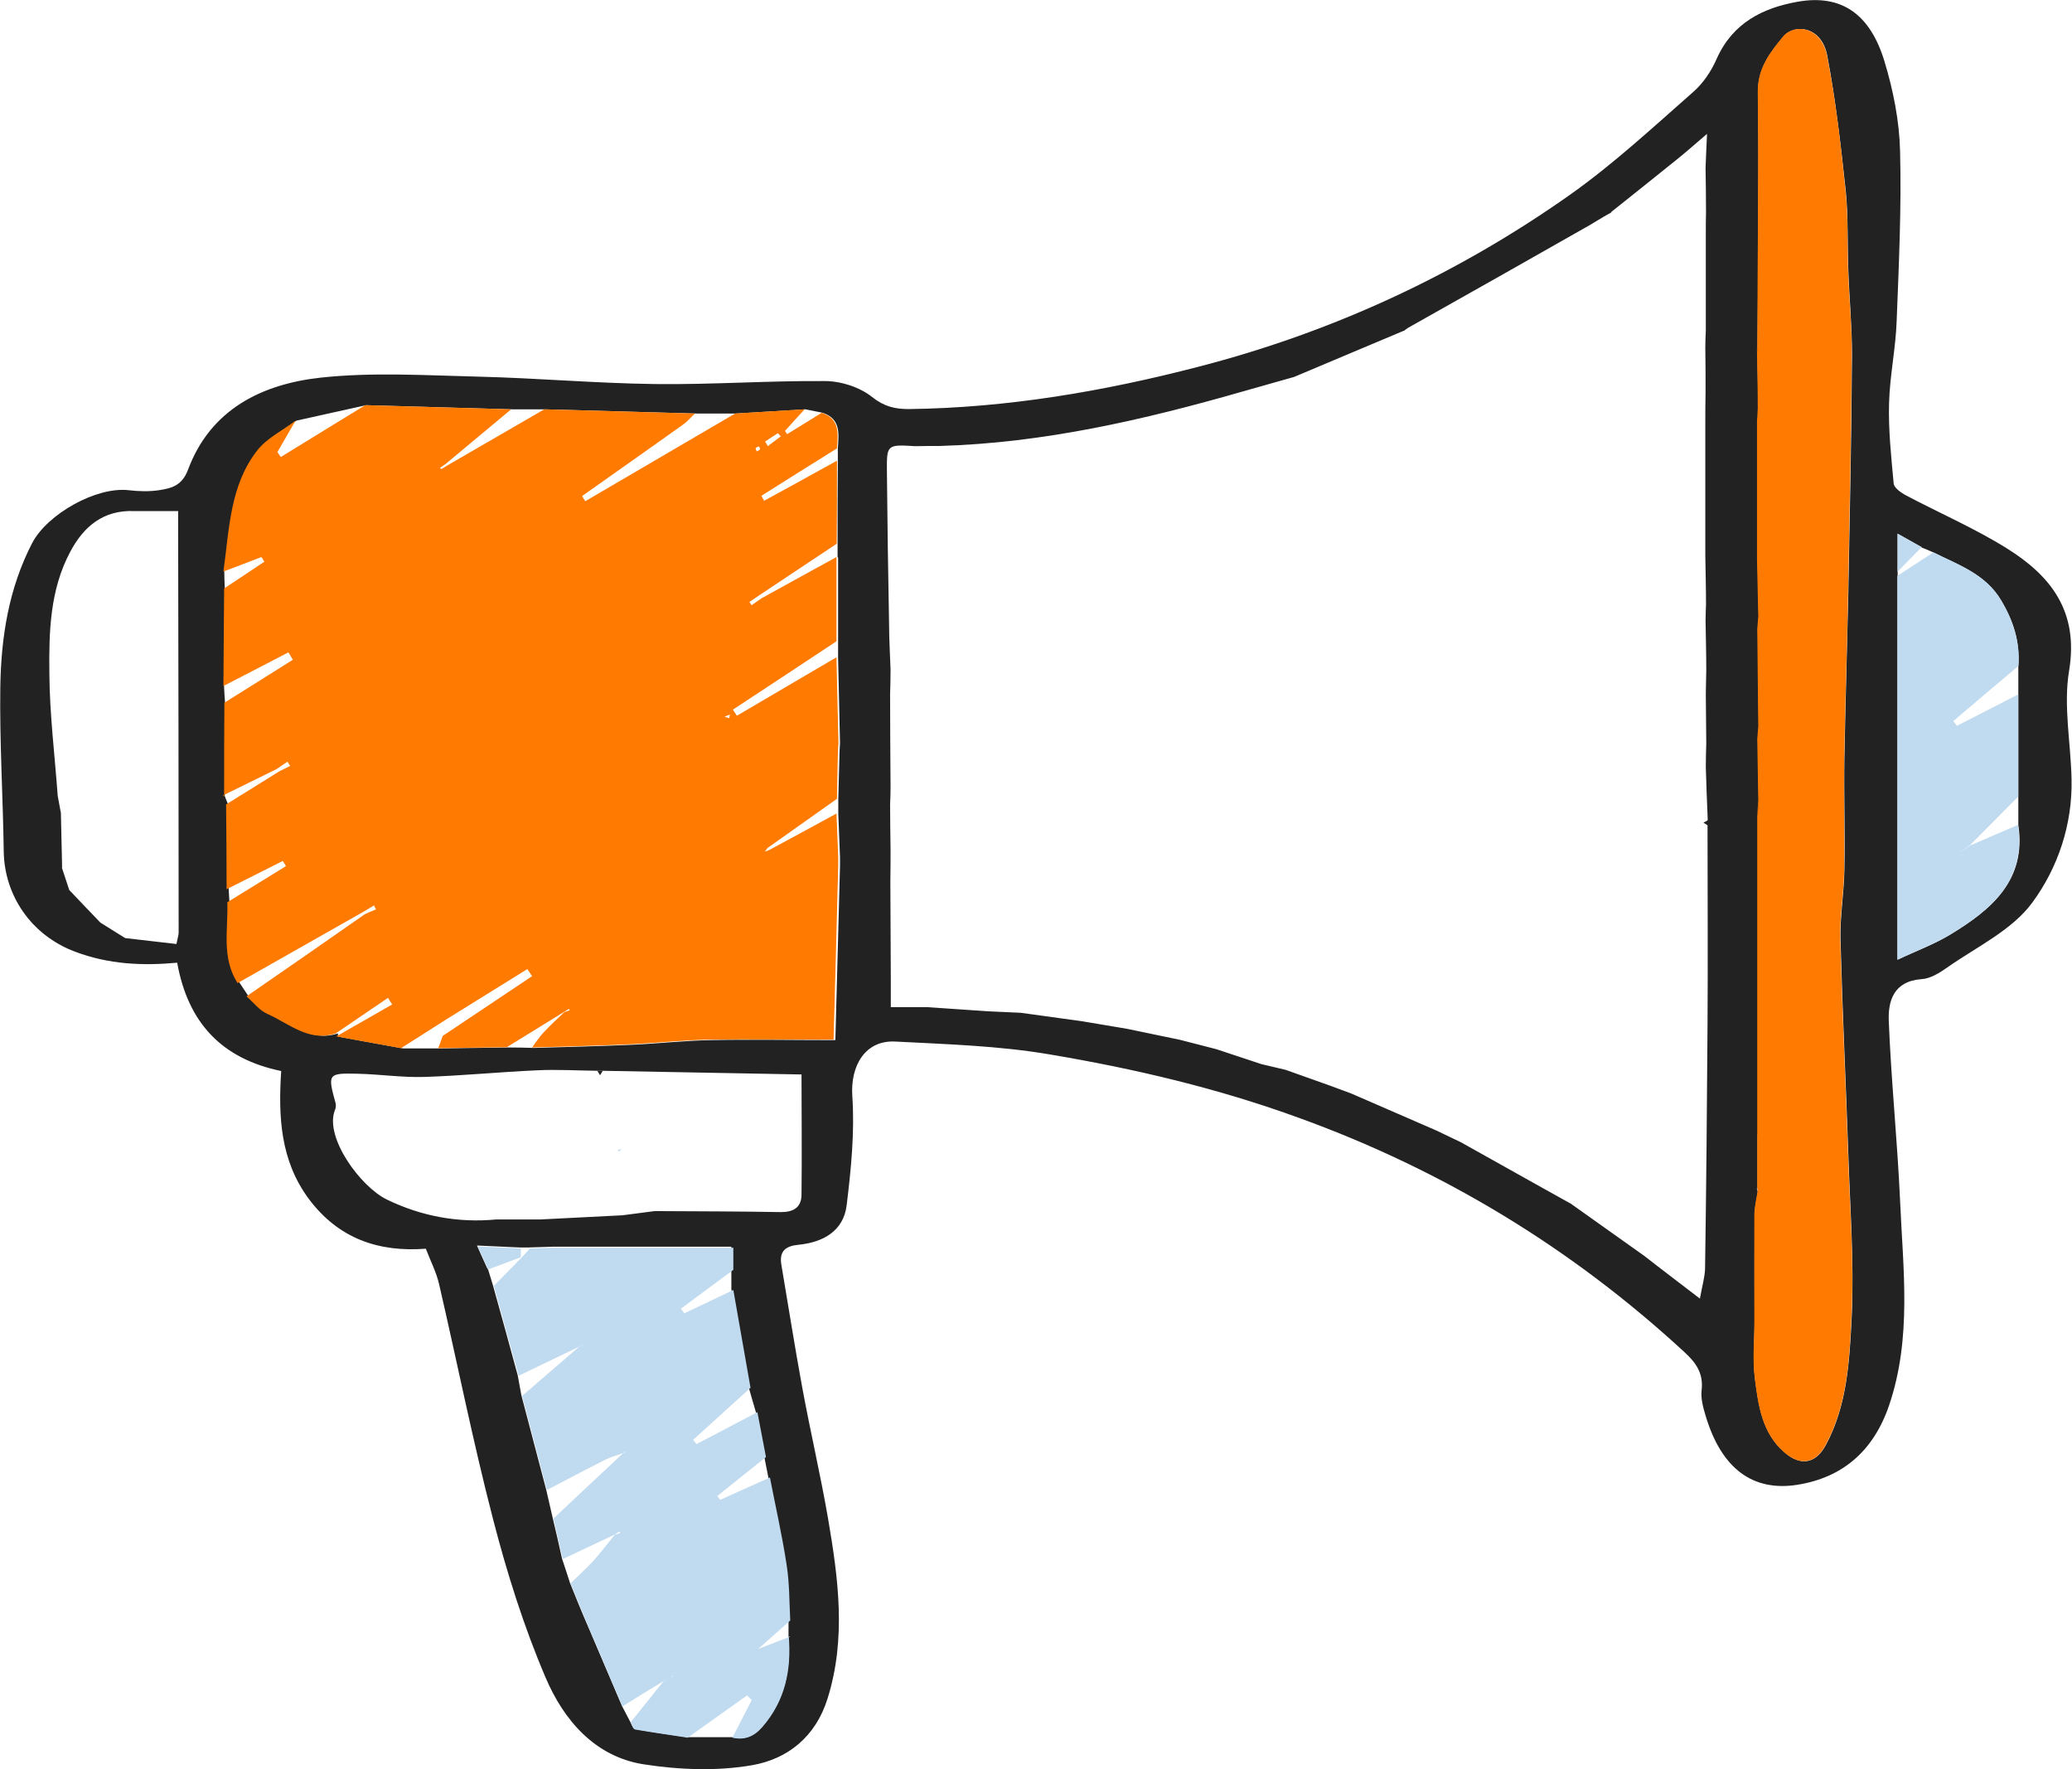 <svg width="41" height="35" viewBox="0 0 41 35" fill="none" xmlns="http://www.w3.org/2000/svg">
<g clip-path="url(#clip0_329_3436)">
<path d="M8.433 24.704C7.491 24.777 6.7 24.505 6.113 23.722C5.545 22.959 5.506 22.089 5.564 21.189C4.389 20.946 3.72 20.236 3.506 19.046C2.821 19.109 2.152 19.08 1.482 18.827C0.608 18.496 0.088 17.709 0.074 16.848C0.059 15.764 -0.009 14.68 0.006 13.596C0.021 12.609 0.171 11.642 0.637 10.743C0.938 10.169 1.904 9.625 2.545 9.698C2.744 9.722 2.953 9.727 3.147 9.698C3.389 9.659 3.598 9.615 3.72 9.294C4.166 8.093 5.19 7.598 6.346 7.471C7.38 7.359 8.438 7.427 9.487 7.452C10.642 7.481 11.797 7.583 12.957 7.598C14.079 7.612 15.2 7.53 16.322 7.539C16.642 7.539 17.016 7.661 17.258 7.855C17.496 8.045 17.715 8.093 17.982 8.093C19.928 8.069 21.836 7.743 23.71 7.257C26.365 6.572 28.826 5.434 31.064 3.855C31.923 3.247 32.705 2.523 33.496 1.827C33.7 1.652 33.865 1.405 33.972 1.157C34.288 0.452 34.885 0.155 35.574 0.034C36.428 -0.117 37.001 0.267 37.288 1.21C37.462 1.784 37.584 2.391 37.598 2.989C37.627 4.112 37.574 5.235 37.53 6.358C37.511 6.898 37.394 7.437 37.38 7.977C37.365 8.507 37.423 9.041 37.472 9.571C37.482 9.649 37.608 9.741 37.695 9.79C38.365 10.145 39.064 10.446 39.705 10.845C40.579 11.389 41.137 12.094 40.943 13.266C40.826 13.961 40.977 14.7 40.991 15.419C41.011 16.314 40.719 17.169 40.219 17.85C39.817 18.404 39.108 18.734 38.52 19.148C38.375 19.25 38.195 19.361 38.025 19.371C37.467 19.41 37.355 19.809 37.375 20.217C37.423 21.398 37.545 22.575 37.598 23.751C37.656 25.107 37.836 26.464 37.38 27.805C37.069 28.714 36.453 29.234 35.564 29.375C34.69 29.512 34.064 29.064 33.749 28.005C33.7 27.844 33.652 27.664 33.671 27.504C33.71 27.169 33.559 26.959 33.331 26.75C31.103 24.694 28.564 23.153 25.71 22.118C24.098 21.53 22.443 21.141 20.763 20.859C19.763 20.689 18.734 20.659 17.72 20.606C17.118 20.572 16.826 21.087 16.865 21.68C16.914 22.4 16.841 23.129 16.753 23.848C16.69 24.354 16.288 24.578 15.802 24.626C15.545 24.65 15.414 24.753 15.462 25.025C15.598 25.827 15.724 26.629 15.87 27.426C16.03 28.301 16.234 29.166 16.385 30.041C16.588 31.227 16.749 32.414 16.375 33.605C16.137 34.368 15.579 34.8 14.885 34.922C14.186 35.044 13.433 35.014 12.724 34.903C11.763 34.747 11.152 34.023 10.797 33.191C10.365 32.18 10.03 31.116 9.754 30.046C9.355 28.505 9.045 26.945 8.686 25.394C8.632 25.166 8.521 24.952 8.428 24.709L8.433 24.704ZM38.025 10.825C37.875 10.743 37.729 10.655 37.55 10.558C37.55 10.859 37.55 11.088 37.55 11.316C37.55 11.341 37.55 11.37 37.55 11.394V18.987C37.919 18.812 38.278 18.681 38.598 18.486C39.404 17.995 40.103 17.417 39.938 16.319C39.938 16.134 39.938 15.944 39.938 15.759C39.938 15.084 39.938 14.413 39.938 13.737C39.938 13.548 39.938 13.363 39.938 13.173C39.972 12.702 39.841 12.284 39.598 11.88C39.288 11.355 38.749 11.175 38.254 10.928C38.176 10.893 38.098 10.859 38.02 10.83L38.025 10.825ZM9.656 25.107C9.69 25.214 9.72 25.321 9.754 25.428C9.919 26.021 10.084 26.614 10.244 27.207C10.268 27.339 10.292 27.475 10.317 27.606C10.482 28.228 10.642 28.846 10.807 29.468C10.851 29.657 10.894 29.847 10.938 30.037C11.001 30.304 11.064 30.571 11.122 30.839C11.176 30.999 11.229 31.159 11.278 31.315C11.394 31.602 11.511 31.893 11.637 32.18C11.86 32.705 12.084 33.225 12.307 33.75C12.36 33.857 12.419 33.959 12.472 34.066C12.501 34.115 12.525 34.203 12.564 34.207C12.909 34.27 13.254 34.319 13.603 34.368H14.486C14.724 34.421 14.909 34.353 15.079 34.159C15.535 33.639 15.652 33.026 15.603 32.36C15.603 32.253 15.603 32.146 15.603 32.039C15.579 31.67 15.584 31.3 15.53 30.936C15.443 30.357 15.312 29.784 15.2 29.21C15.176 29.079 15.147 28.943 15.122 28.811C15.064 28.515 15.011 28.218 14.953 27.922C14.904 27.762 14.86 27.601 14.812 27.436C14.7 26.789 14.584 26.143 14.472 25.501C14.472 25.37 14.472 25.234 14.472 25.102V24.665H11.03C10.996 24.665 10.962 24.665 10.923 24.665C10.763 24.67 10.608 24.675 10.448 24.68C10.394 24.68 10.346 24.68 10.292 24.68C10.03 24.67 9.768 24.655 9.438 24.641C9.53 24.845 9.584 24.971 9.642 25.093L9.656 25.107ZM31.889 4.2C31.836 4.229 31.783 4.258 31.734 4.287C31.647 4.341 31.559 4.394 31.467 4.448C30.268 5.128 29.069 5.809 27.865 6.484C27.836 6.504 27.807 6.523 27.778 6.548V6.543C27.055 6.849 26.331 7.15 25.608 7.457C25.273 7.554 24.933 7.646 24.598 7.743C22.632 8.307 20.652 8.764 18.593 8.823C18.433 8.823 18.273 8.823 18.113 8.827C17.55 8.793 17.545 8.793 17.55 9.333C17.559 10.344 17.574 11.355 17.593 12.366C17.593 12.658 17.613 12.95 17.622 13.246C17.622 13.412 17.618 13.572 17.613 13.737C17.613 14.355 17.618 14.972 17.622 15.584C17.622 15.691 17.618 15.803 17.613 15.91C17.613 16.207 17.618 16.498 17.622 16.795C17.622 17.009 17.622 17.227 17.618 17.441C17.618 18.088 17.627 18.73 17.627 19.376V19.925H18.351C18.753 19.955 19.156 19.979 19.564 20.008L20.2 20.037L21.404 20.203C21.7 20.251 22.001 20.305 22.297 20.353C22.647 20.426 22.996 20.499 23.351 20.572C23.588 20.635 23.831 20.694 24.069 20.757L24.962 21.053C25.122 21.092 25.278 21.126 25.438 21.165C25.734 21.272 26.03 21.374 26.326 21.481C26.462 21.53 26.598 21.583 26.734 21.632C27.297 21.875 27.86 22.123 28.423 22.366C28.584 22.444 28.749 22.521 28.909 22.599C29.443 22.9 29.982 23.197 30.516 23.498C30.705 23.605 30.894 23.707 31.084 23.814C31.569 24.159 32.054 24.505 32.535 24.845C32.613 24.908 32.695 24.966 32.773 25.03C33.035 25.234 33.302 25.433 33.637 25.691C33.686 25.423 33.734 25.263 33.739 25.102C33.763 23.494 33.778 21.884 33.788 20.275C33.797 18.958 33.788 17.645 33.788 16.328C33.788 16.289 33.788 16.255 33.792 16.216C33.778 15.871 33.763 15.526 33.754 15.181C33.754 15.021 33.758 14.865 33.763 14.705C33.763 14.379 33.754 14.053 33.754 13.727L33.763 13.251C33.763 12.925 33.754 12.6 33.749 12.279C33.749 12.172 33.754 12.07 33.758 11.963C33.758 11.637 33.749 11.316 33.744 10.991V10.339C33.744 9.698 33.744 9.051 33.744 8.409C33.744 8.191 33.744 7.977 33.749 7.758C33.749 7.462 33.749 7.17 33.744 6.873C33.744 6.766 33.749 6.655 33.754 6.548C33.754 5.901 33.754 5.259 33.754 4.613C33.754 4.477 33.754 4.341 33.758 4.205C33.758 3.908 33.754 3.616 33.749 3.32C33.758 3.135 33.763 2.946 33.778 2.649C33.516 2.873 33.351 3.018 33.181 3.155C32.749 3.505 32.312 3.85 31.875 4.2L31.88 4.195L31.889 4.2ZM1.224 17.164C1.273 17.31 1.321 17.461 1.37 17.607C1.574 17.82 1.778 18.039 1.987 18.253C2.152 18.355 2.312 18.457 2.477 18.559C2.812 18.598 3.147 18.637 3.491 18.676C3.516 18.55 3.535 18.501 3.535 18.448C3.535 15.769 3.53 13.086 3.525 10.407V10.111H2.656C2.05 10.086 1.656 10.412 1.389 10.918C0.987 11.671 0.967 12.507 0.977 13.324C0.982 14.131 1.084 14.938 1.142 15.745L1.205 16.085L1.229 17.159L1.224 17.164ZM11.928 21.184C11.894 21.184 11.86 21.184 11.822 21.184C11.419 21.18 11.016 21.155 10.618 21.175C9.875 21.209 9.137 21.282 8.399 21.306C7.962 21.32 7.525 21.253 7.084 21.243C6.482 21.228 6.482 21.243 6.642 21.831C6.652 21.875 6.642 21.933 6.622 21.977C6.428 22.507 7.127 23.474 7.656 23.732C8.336 24.062 9.064 24.198 9.826 24.125C10.118 24.125 10.414 24.125 10.705 24.125L12.317 24.043C12.53 24.014 12.744 23.989 12.953 23.96C13.787 23.965 14.622 23.965 15.453 23.98C15.695 23.98 15.855 23.892 15.86 23.644C15.87 22.828 15.86 22.011 15.86 21.257C14.501 21.233 13.21 21.209 11.919 21.184H11.928ZM34.778 22.448C34.778 22.798 34.778 23.148 34.778 23.498C34.768 23.508 34.754 23.518 34.754 23.523C34.758 23.542 34.773 23.561 34.783 23.576C34.763 23.732 34.719 23.887 34.719 24.043C34.715 24.743 34.719 25.443 34.719 26.148C34.719 26.527 34.681 26.911 34.729 27.285C34.797 27.81 34.87 28.35 35.307 28.729C35.632 29.016 35.933 28.957 36.132 28.583C36.559 27.786 36.598 26.896 36.642 26.036C36.69 24.971 36.608 23.897 36.574 22.828C36.525 21.413 36.457 19.998 36.419 18.584C36.409 18.132 36.486 17.68 36.496 17.227C36.511 16.494 36.486 15.759 36.496 15.03C36.516 13.932 36.55 12.838 36.574 11.739C36.603 10.164 36.637 8.594 36.647 7.019C36.647 6.46 36.593 5.901 36.574 5.342C36.554 4.827 36.574 4.307 36.525 3.796C36.428 2.892 36.326 1.988 36.156 1.098C36.045 0.515 35.506 0.462 35.288 0.724C35.03 1.035 34.783 1.351 34.788 1.818C34.807 3.505 34.788 5.191 34.778 6.873C34.768 6.883 34.754 6.893 34.754 6.898C34.754 6.917 34.768 6.941 34.778 6.961C34.778 7.335 34.788 7.709 34.792 8.084C34.792 8.166 34.783 8.244 34.778 8.327C34.778 8.73 34.778 9.134 34.778 9.537C34.778 9.62 34.778 9.698 34.778 9.78C34.778 10.13 34.778 10.48 34.778 10.825V11.069C34.788 11.443 34.792 11.822 34.802 12.196C34.797 12.279 34.788 12.361 34.783 12.439L34.802 14.374C34.797 14.457 34.788 14.534 34.783 14.617C34.788 15.021 34.797 15.424 34.802 15.828C34.797 15.934 34.792 16.041 34.783 16.148C34.783 18.195 34.783 20.236 34.783 22.283C34.783 22.337 34.783 22.39 34.783 22.444L34.778 22.448ZM16.574 11.025C16.574 10.937 16.574 10.845 16.574 10.757C16.574 10.208 16.574 9.664 16.579 9.114C16.579 9.032 16.579 8.954 16.579 8.871C16.598 8.584 16.642 8.288 16.278 8.166C16.166 8.142 16.055 8.123 15.938 8.098C15.482 8.127 15.021 8.152 14.564 8.181C14.297 8.181 14.035 8.181 13.768 8.181C12.773 8.152 11.783 8.127 10.787 8.098C10.569 8.098 10.351 8.098 10.132 8.098C9.171 8.069 8.205 8.045 7.244 8.016C6.783 8.118 6.321 8.22 5.865 8.322C5.608 8.516 5.297 8.667 5.108 8.91C4.559 9.605 4.554 10.475 4.438 11.307C4.438 11.418 4.443 11.53 4.448 11.637C4.443 12.279 4.438 12.925 4.433 13.567C4.438 13.679 4.443 13.786 4.453 13.898C4.453 14.515 4.453 15.132 4.448 15.75C4.472 15.808 4.491 15.866 4.516 15.92C4.516 16.479 4.521 17.038 4.525 17.597C4.53 17.68 4.535 17.767 4.54 17.85C4.554 18.389 4.414 18.948 4.744 19.449C4.802 19.537 4.86 19.624 4.919 19.712C5.054 19.828 5.176 19.989 5.336 20.061C5.768 20.251 6.152 20.62 6.686 20.445C6.686 20.465 6.686 20.489 6.695 20.509C7.122 20.587 7.55 20.664 7.977 20.742H8.71C9.161 20.737 9.613 20.727 10.064 20.723C10.229 20.723 10.399 20.727 10.564 20.732C11.215 20.713 11.865 20.698 12.516 20.669C13.035 20.645 13.555 20.587 14.069 20.577C14.875 20.562 15.676 20.577 16.53 20.577C16.559 19.42 16.593 18.277 16.622 17.13C16.622 17.072 16.622 17.018 16.622 16.96L16.588 16.105V15.813C16.598 15.497 16.603 15.181 16.613 14.865C16.613 14.812 16.622 14.758 16.622 14.705C16.608 14.141 16.598 13.577 16.584 13.013C16.584 12.906 16.584 12.799 16.584 12.697C16.584 12.143 16.584 11.584 16.584 11.03L16.574 11.025Z" fill="#222222"/>
<path d="M4.435 15.755C4.435 15.137 4.435 14.52 4.44 13.902C4.892 13.62 5.343 13.338 5.795 13.052C5.765 13.003 5.736 12.954 5.707 12.906C5.28 13.13 4.853 13.348 4.421 13.572C4.426 12.93 4.431 12.284 4.435 11.642C4.702 11.467 4.969 11.287 5.231 11.112L5.173 11.02C4.921 11.117 4.673 11.214 4.421 11.307C4.537 10.475 4.547 9.605 5.091 8.91C5.28 8.667 5.596 8.516 5.848 8.322C5.727 8.531 5.61 8.735 5.489 8.944C5.513 8.978 5.532 9.007 5.557 9.041C6.115 8.701 6.668 8.356 7.227 8.016C8.188 8.045 9.154 8.069 10.115 8.098C9.683 8.458 9.246 8.823 8.814 9.182C8.78 9.207 8.741 9.231 8.707 9.255C8.717 9.265 8.727 9.28 8.731 9.28C8.77 9.26 8.804 9.241 8.838 9.216C9.484 8.842 10.125 8.473 10.77 8.098C11.765 8.127 12.756 8.152 13.751 8.181C13.673 8.254 13.605 8.336 13.523 8.395C12.858 8.871 12.188 9.338 11.518 9.814C11.537 9.848 11.562 9.882 11.581 9.916C12.571 9.338 13.557 8.759 14.547 8.181C15.003 8.152 15.464 8.127 15.921 8.098C15.79 8.239 15.664 8.38 15.533 8.526C15.547 8.545 15.562 8.57 15.576 8.589C15.804 8.448 16.032 8.307 16.261 8.166C16.625 8.288 16.581 8.584 16.562 8.871C16.062 9.182 15.566 9.493 15.066 9.809C15.086 9.843 15.1 9.873 15.12 9.907C15.6 9.644 16.081 9.382 16.562 9.114C16.562 9.664 16.562 10.208 16.557 10.757C16.047 11.098 15.533 11.438 15.023 11.778C14.96 11.822 14.892 11.866 14.829 11.909C14.843 11.929 14.858 11.953 14.872 11.973C14.94 11.924 15.008 11.88 15.076 11.832C15.566 11.559 16.062 11.292 16.552 11.02C16.552 11.574 16.552 12.133 16.552 12.687C15.867 13.139 15.188 13.591 14.503 14.039C14.528 14.077 14.557 14.121 14.581 14.16C15.236 13.776 15.896 13.387 16.552 13.003C16.566 13.567 16.576 14.131 16.591 14.695C16.591 14.748 16.581 14.802 16.581 14.855C16.576 15.171 16.566 15.487 16.562 15.803C16.1 16.129 15.644 16.454 15.183 16.78C15.168 16.805 15.154 16.824 15.134 16.848C15.164 16.838 15.188 16.829 15.217 16.819C15.664 16.576 16.11 16.338 16.552 16.095C16.562 16.382 16.576 16.663 16.586 16.95C16.586 17.009 16.586 17.062 16.586 17.12C16.557 18.268 16.528 19.41 16.494 20.567C15.639 20.567 14.833 20.557 14.033 20.567C13.513 20.577 12.994 20.635 12.479 20.659C11.829 20.689 11.178 20.703 10.528 20.723C10.605 20.62 10.673 20.514 10.756 20.426C10.887 20.285 11.028 20.154 11.168 20.023C11.202 20.013 11.241 19.998 11.275 19.988C11.27 19.979 11.256 19.959 11.256 19.959C11.227 19.979 11.193 19.998 11.164 20.018C10.785 20.251 10.406 20.484 10.028 20.718C9.576 20.723 9.125 20.732 8.673 20.737C8.702 20.654 8.731 20.572 8.761 20.494C9.348 20.1 9.94 19.707 10.528 19.313C10.498 19.264 10.469 19.221 10.435 19.172C9.897 19.507 9.353 19.843 8.814 20.178C8.523 20.363 8.231 20.552 7.935 20.737C7.508 20.659 7.081 20.582 6.654 20.504C7.023 20.295 7.392 20.081 7.761 19.872C7.731 19.828 7.702 19.784 7.678 19.741C7.333 19.974 6.989 20.212 6.644 20.445C6.11 20.62 5.722 20.251 5.295 20.061C5.134 19.993 5.018 19.833 4.877 19.712C5.659 19.172 6.44 18.632 7.217 18.088C7.29 18.054 7.367 18.02 7.44 17.991C7.426 17.966 7.411 17.937 7.401 17.913C7.324 17.957 7.251 18.005 7.173 18.049C6.348 18.516 5.523 18.982 4.702 19.449C4.377 18.948 4.518 18.389 4.498 17.85C4.887 17.611 5.275 17.373 5.659 17.135C5.639 17.101 5.615 17.067 5.596 17.033C5.227 17.218 4.853 17.407 4.484 17.592C4.484 17.033 4.479 16.474 4.474 15.915C4.824 15.696 5.178 15.477 5.528 15.259C5.6 15.225 5.668 15.186 5.741 15.152C5.722 15.123 5.707 15.098 5.688 15.069C5.615 15.118 5.547 15.166 5.474 15.215C5.12 15.39 4.761 15.565 4.406 15.74L4.435 15.755ZM15.139 8.735C15.159 8.764 15.173 8.793 15.193 8.827L15.45 8.633C15.45 8.633 15.421 8.599 15.392 8.57C15.309 8.623 15.222 8.682 15.139 8.735ZM14.974 8.93C14.974 8.93 15.028 8.91 15.037 8.891C15.047 8.881 15.028 8.852 15.018 8.832C14.994 8.842 14.964 8.847 14.955 8.866C14.945 8.876 14.964 8.91 14.974 8.93ZM14.343 14.18C14.387 14.194 14.406 14.204 14.431 14.209C14.431 14.184 14.44 14.16 14.445 14.136C14.416 14.146 14.387 14.16 14.343 14.175V14.18Z" fill="#FF7A00"/>
<path d="M34.772 6.873C34.777 5.187 34.801 3.5 34.782 1.818C34.777 1.346 35.025 1.035 35.282 0.724C35.5 0.462 36.034 0.515 36.151 1.098C36.326 1.988 36.428 2.892 36.52 3.796C36.573 4.307 36.549 4.827 36.568 5.342C36.588 5.901 36.646 6.46 36.641 7.019C36.631 8.594 36.597 10.164 36.568 11.739C36.549 12.838 36.51 13.932 36.491 15.03C36.481 15.764 36.5 16.498 36.491 17.227C36.481 17.68 36.403 18.132 36.413 18.584C36.452 19.998 36.52 21.413 36.568 22.828C36.602 23.897 36.69 24.971 36.636 26.036C36.597 26.896 36.554 27.786 36.127 28.583C35.928 28.957 35.627 29.011 35.301 28.729C34.864 28.345 34.792 27.805 34.724 27.285C34.675 26.911 34.714 26.527 34.714 26.148C34.714 25.448 34.714 24.748 34.714 24.043C34.714 23.887 34.753 23.732 34.777 23.576C34.777 23.547 34.777 23.523 34.772 23.494C34.772 23.143 34.772 22.794 34.772 22.444C34.772 22.39 34.772 22.337 34.772 22.283C34.772 20.236 34.772 18.195 34.772 16.148C34.777 16.041 34.782 15.934 34.792 15.828C34.787 15.424 34.777 15.021 34.772 14.617C34.777 14.534 34.787 14.457 34.792 14.374C34.787 13.727 34.777 13.086 34.772 12.439C34.777 12.357 34.787 12.274 34.792 12.196C34.782 11.822 34.777 11.443 34.767 11.069C34.767 10.986 34.767 10.908 34.767 10.825C34.767 10.475 34.767 10.125 34.767 9.78C34.767 9.698 34.767 9.62 34.767 9.537C34.767 9.134 34.767 8.73 34.767 8.327C34.767 8.244 34.777 8.166 34.782 8.084C34.782 7.709 34.772 7.335 34.767 6.961C34.767 6.932 34.767 6.902 34.767 6.873H34.772Z" fill="#FF7A00"/>
<path d="M15.608 32.37C15.662 33.036 15.54 33.644 15.084 34.169C14.914 34.363 14.73 34.431 14.492 34.378C14.618 34.13 14.749 33.882 14.875 33.634C14.846 33.605 14.812 33.571 14.783 33.541C14.39 33.819 14.002 34.1 13.608 34.378C13.264 34.324 12.914 34.276 12.57 34.217C12.531 34.212 12.506 34.125 12.477 34.076C12.696 33.804 12.909 33.537 13.128 33.264C13.181 33.235 13.235 33.211 13.288 33.182C13.298 33.182 13.307 33.177 13.317 33.167C13.317 33.167 13.317 33.153 13.322 33.148C13.312 33.157 13.298 33.167 13.288 33.182C13.235 33.206 13.181 33.235 13.128 33.26C12.856 33.425 12.584 33.59 12.317 33.76C12.094 33.235 11.87 32.715 11.647 32.19C11.526 31.903 11.409 31.612 11.288 31.325C11.434 31.184 11.589 31.043 11.73 30.892C11.885 30.722 12.021 30.537 12.167 30.362C12.201 30.353 12.235 30.343 12.273 30.328C12.269 30.319 12.259 30.309 12.254 30.299C12.225 30.319 12.196 30.338 12.167 30.358C11.822 30.518 11.482 30.683 11.137 30.844C11.074 30.576 11.011 30.309 10.953 30.041C11.414 29.609 11.87 29.176 12.332 28.748C12.341 28.748 12.351 28.744 12.361 28.734C12.361 28.734 12.361 28.719 12.366 28.714C12.356 28.724 12.341 28.734 12.332 28.748C12.225 28.787 12.108 28.817 12.006 28.865C11.608 29.064 11.215 29.273 10.822 29.478C10.657 28.855 10.497 28.238 10.332 27.616C10.706 27.295 11.074 26.974 11.448 26.653C11.502 26.624 11.555 26.6 11.608 26.571C11.555 26.595 11.502 26.624 11.448 26.648C11.055 26.838 10.657 27.028 10.264 27.217C10.099 26.624 9.934 26.031 9.773 25.438C9.958 25.248 10.142 25.064 10.327 24.874C10.38 24.816 10.434 24.758 10.487 24.699C10.647 24.694 10.803 24.689 10.963 24.685C10.997 24.685 11.031 24.685 11.07 24.685C12.206 24.685 13.336 24.685 14.511 24.685V25.122C14.167 25.38 13.817 25.633 13.473 25.89L13.54 25.983C13.866 25.827 14.186 25.676 14.511 25.521C14.623 26.167 14.739 26.814 14.851 27.455C14.473 27.8 14.094 28.141 13.715 28.486C13.739 28.515 13.764 28.544 13.783 28.569C14.186 28.36 14.589 28.146 14.987 27.937C15.045 28.233 15.099 28.53 15.157 28.826C14.836 29.084 14.511 29.341 14.191 29.599L14.254 29.672C14.579 29.526 14.909 29.375 15.235 29.23C15.346 29.803 15.477 30.377 15.565 30.955C15.623 31.32 15.618 31.689 15.637 32.059C15.424 32.248 15.215 32.433 15.002 32.623C15.21 32.54 15.424 32.462 15.633 32.38L15.608 32.37Z" fill="#C0DAF0"/>
<path d="M38.257 10.928C38.752 11.176 39.291 11.355 39.601 11.88C39.839 12.284 39.975 12.702 39.941 13.174C39.509 13.538 39.077 13.903 38.65 14.267C38.674 14.296 38.698 14.326 38.723 14.36C39.126 14.151 39.533 13.947 39.936 13.738C39.936 14.413 39.936 15.084 39.936 15.76C39.616 16.081 39.3 16.401 38.98 16.722C38.902 16.776 38.82 16.829 38.742 16.887C38.825 16.834 38.902 16.78 38.985 16.727C39.3 16.591 39.616 16.455 39.931 16.319C40.096 17.417 39.402 17.996 38.592 18.487C38.271 18.681 37.912 18.812 37.543 18.988V11.394C37.781 11.239 38.019 11.083 38.257 10.928Z" fill="#C0DAF0"/>
<path d="M9.657 25.112C9.604 24.991 9.545 24.864 9.453 24.66C9.783 24.675 10.045 24.684 10.307 24.699C10.307 24.757 10.307 24.816 10.303 24.874C10.084 24.957 9.871 25.035 9.652 25.117L9.657 25.112Z" fill="#C0DAF0"/>
<path d="M37.547 11.317V10.559C37.727 10.661 37.877 10.743 38.023 10.826C37.862 10.986 37.707 11.152 37.547 11.312V11.317Z" fill="#C0DAF0"/>
<path d="M34.797 15.828C34.792 15.935 34.787 16.042 34.777 16.149C34.782 16.042 34.787 15.935 34.797 15.828Z" fill="#222222"/>
<path d="M34.78 8.089C34.78 8.172 34.77 8.249 34.766 8.332C34.766 8.249 34.775 8.172 34.78 8.089Z" fill="#222222"/>
<path d="M34.797 12.201C34.792 12.284 34.782 12.366 34.777 12.444C34.782 12.362 34.792 12.279 34.797 12.201Z" fill="#222222"/>
<path d="M33.799 16.334C33.77 16.314 33.736 16.295 33.707 16.275C33.741 16.256 33.775 16.241 33.804 16.222C33.804 16.261 33.804 16.295 33.799 16.334Z" fill="#222222"/>
<path d="M11.927 21.185L11.874 21.272C11.854 21.243 11.84 21.214 11.82 21.185C11.854 21.185 11.888 21.185 11.927 21.185Z" fill="#222222"/>
<path d="M34.77 23.499C34.77 23.528 34.77 23.552 34.775 23.582C34.766 23.562 34.751 23.548 34.746 23.528C34.746 23.528 34.761 23.514 34.77 23.504V23.499Z" fill="#222222"/>
<path d="M34.77 6.874C34.77 6.903 34.77 6.932 34.77 6.962C34.761 6.942 34.751 6.918 34.746 6.898C34.746 6.893 34.761 6.879 34.77 6.874Z" fill="#222222"/>
<path d="M12.219 22.75C12.248 22.745 12.277 22.735 12.306 22.73C12.287 22.745 12.267 22.765 12.248 22.779C12.238 22.769 12.229 22.76 12.219 22.75Z" fill="#C0DAF0"/>
</g>
<defs>
<clipPath id="clip0_329_3436">
<rect width="41" height="35" fill="white"/>
</clipPath>
</defs>
</svg>
